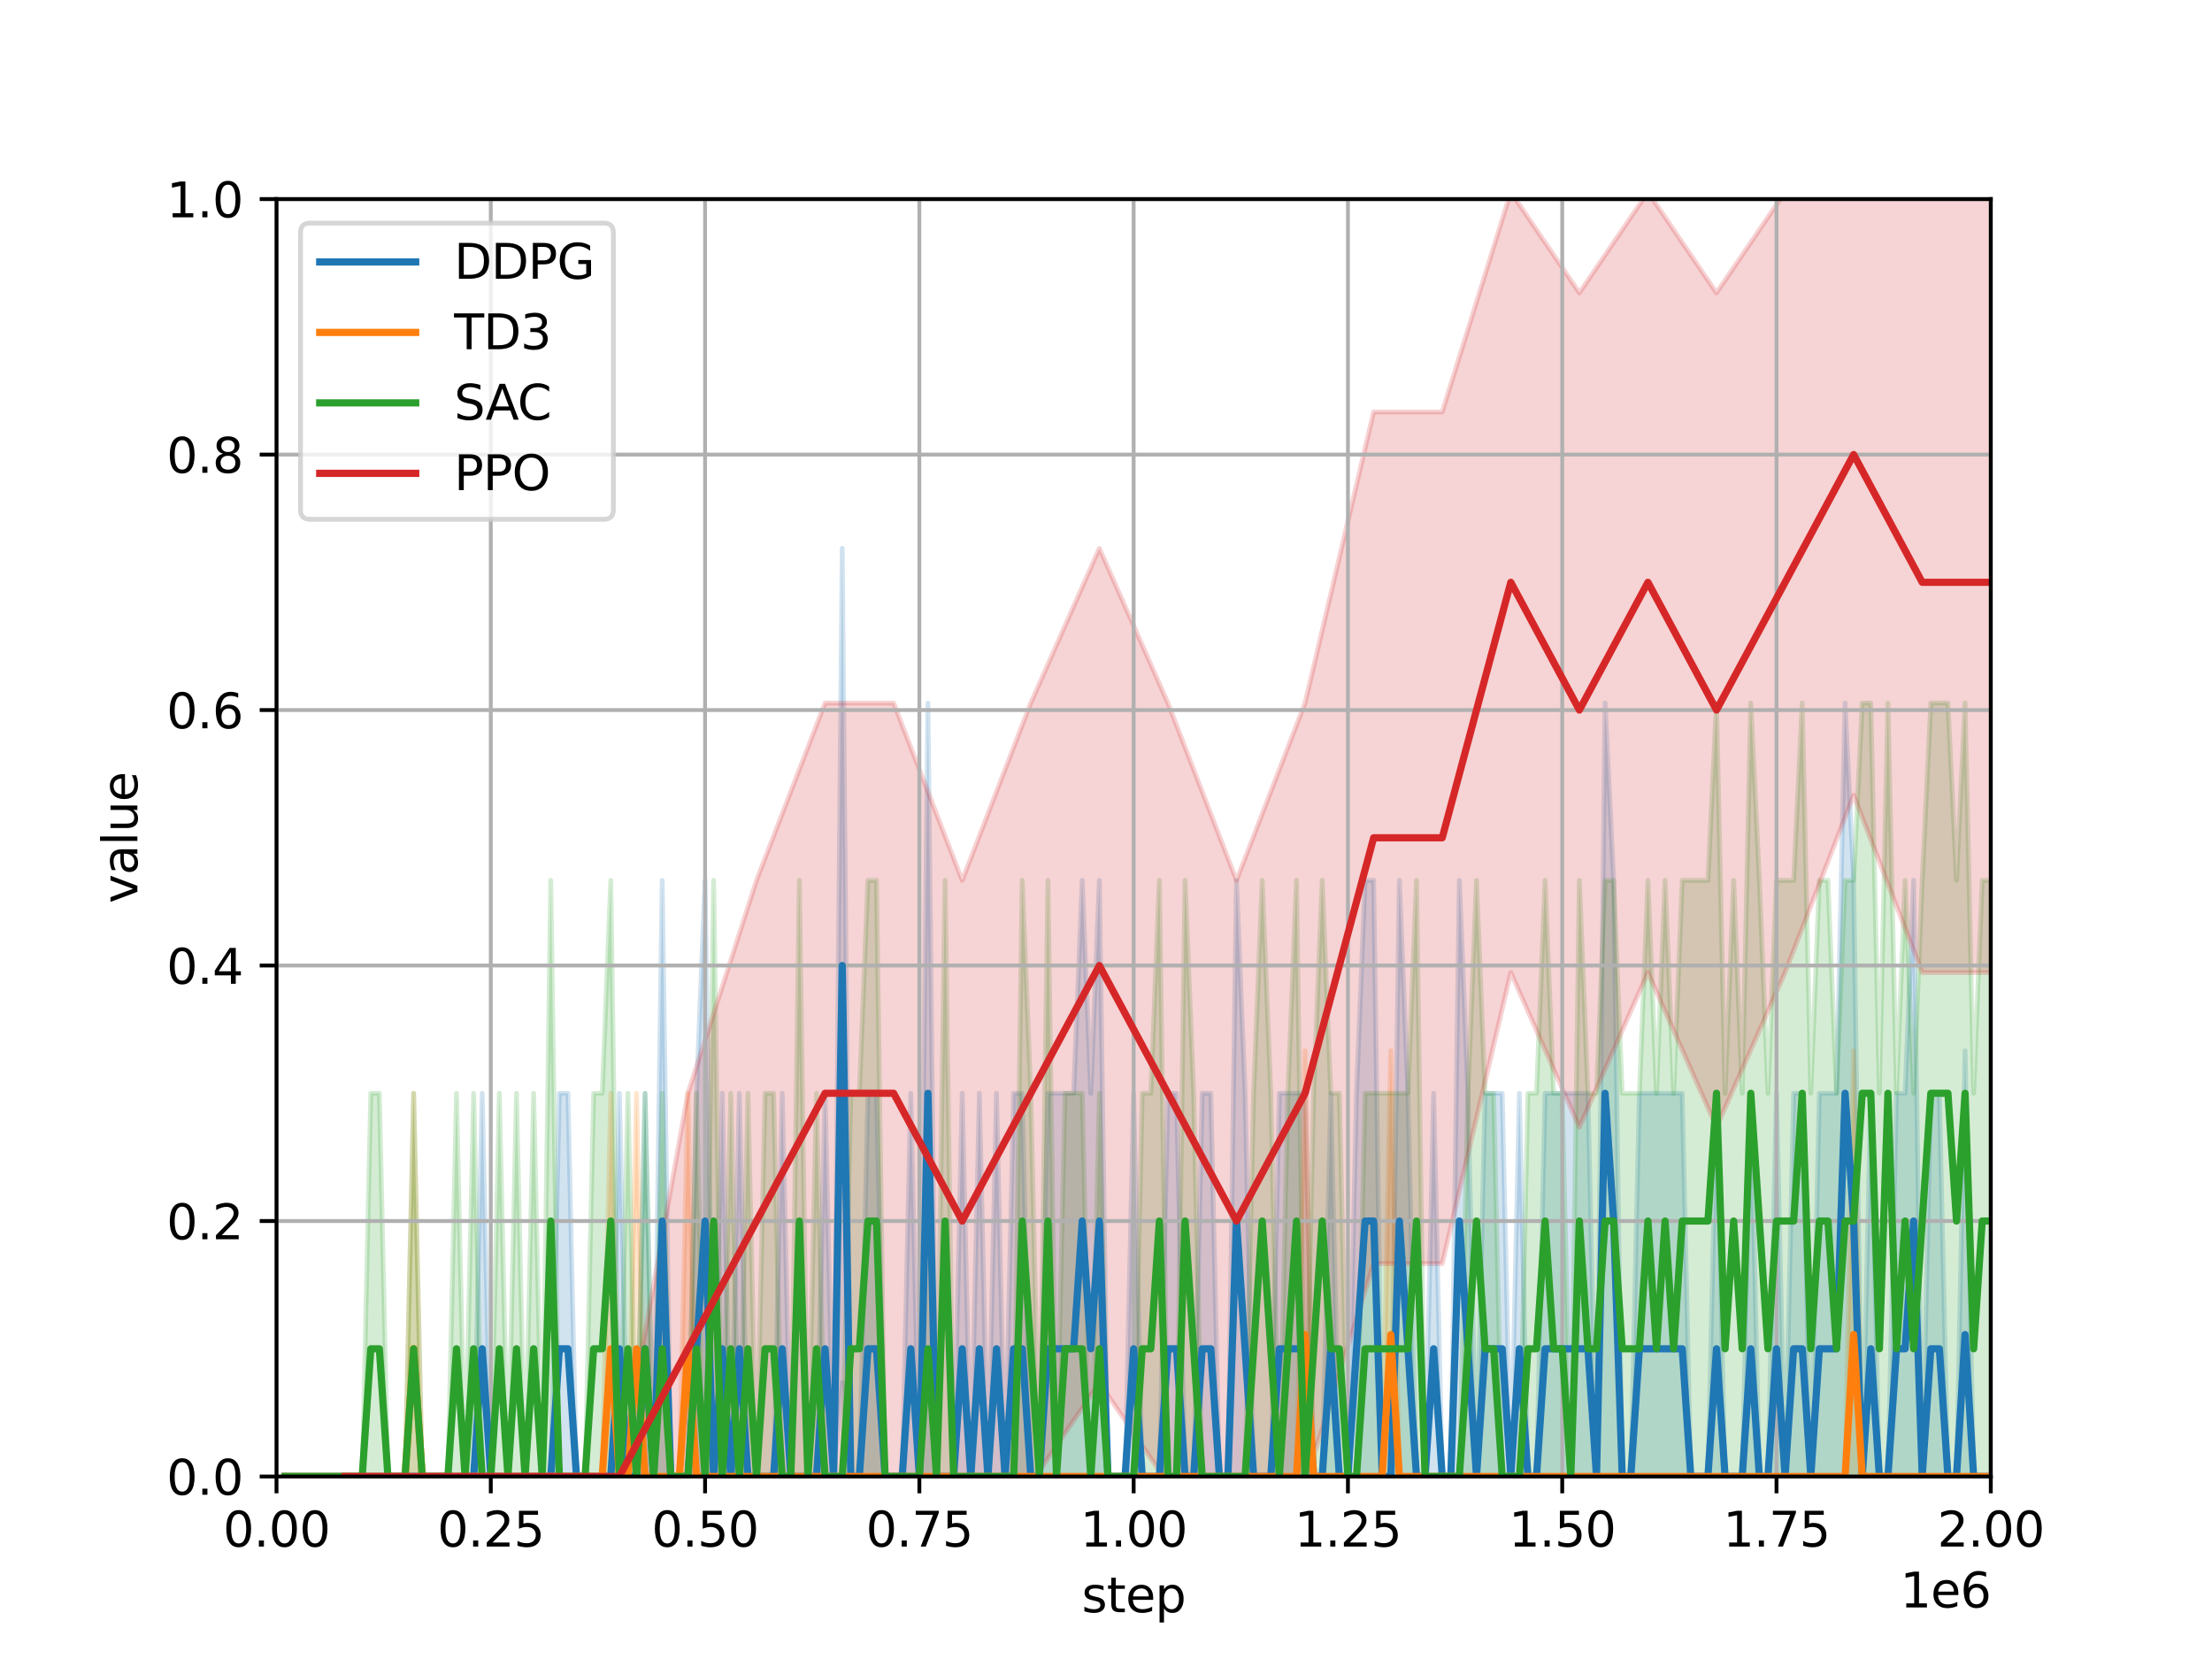 <?xml version="1.0" encoding="utf-8" standalone="no"?>
<!DOCTYPE svg PUBLIC "-//W3C//DTD SVG 1.1//EN"
  "http://www.w3.org/Graphics/SVG/1.1/DTD/svg11.dtd">
<svg xmlns:xlink="http://www.w3.org/1999/xlink" width="460.8pt" height="345.6pt" viewBox="0 0 460.8 345.6" xmlns="http://www.w3.org/2000/svg" version="1.1">
 <defs>
  <style type="text/css">*{stroke-linejoin: round; stroke-linecap: butt}</style>
 </defs>
 <g id="figure_1">
  <g id="patch_1">
   <path d="M 0 345.6 
L 460.8 345.6 
L 460.8 0 
L 0 0 
z
" style="fill: #ffffff"/>
  </g>
  <g id="axes_1">
   <g id="patch_2">
    <path d="M 57.6 307.584 
L 414.72 307.584 
L 414.72 41.472 
L 57.6 41.472 
z
" style="fill: #ffffff"/>
   </g>
   <g id="PolyCollection_1">
    <defs>
     <path id="m9a53b6f544" d="M 59.386 -38.016 
L 59.386 -38.016 
L 61.171 -38.016 
L 62.957 -38.016 
L 64.742 -38.016 
L 66.528 -38.016 
L 68.314 -38.016 
L 70.099 -38.016 
L 71.885 -38.016 
L 73.67 -38.016 
L 75.456 -38.016 
L 77.242 -38.016 
L 79.027 -38.016 
L 80.813 -38.016 
L 82.598 -38.016 
L 84.384 -38.016 
L 86.17 -38.016 
L 87.955 -38.016 
L 89.741 -38.016 
L 91.526 -38.016 
L 93.312 -38.016 
L 95.098 -38.016 
L 96.883 -38.016 
L 98.669 -38.016 
L 100.454 -11.405 
L 102.24 -38.016 
L 104.026 -38.016 
L 105.811 -38.016 
L 107.597 -38.016 
L 109.382 -38.016 
L 111.168 -38.016 
L 112.954 -38.016 
L 114.739 -38.016 
L 116.525 -11.405 
L 118.31 -11.405 
L 120.096 -38.016 
L 121.882 -38.016 
L 123.667 -38.016 
L 125.453 -38.016 
L 127.238 -38.016 
L 129.024 -11.405 
L 130.81 -38.016 
L 132.595 -38.016 
L 134.381 -11.405 
L 136.166 -38.016 
L 137.952 -20.275 
L 139.738 -38.016 
L 141.523 -38.016 
L 143.309 -38.016 
L 145.094 -11.405 
L 146.88 -20.275 
L 148.666 -38.016 
L 150.451 -11.405 
L 152.237 -38.016 
L 154.022 -11.405 
L 155.808 -38.016 
L 157.594 -38.016 
L 159.379 -38.016 
L 161.165 -38.016 
L 162.95 -11.405 
L 164.736 -38.016 
L 166.522 -38.016 
L 168.307 -38.016 
L 170.093 -38.016 
L 171.878 -11.405 
L 173.664 -38.016 
L 175.45 -57.549 
L 177.235 -38.016 
L 179.021 -38.016 
L 180.806 -11.405 
L 182.592 -11.405 
L 184.378 -38.016 
L 186.163 -38.016 
L 187.949 -38.016 
L 189.734 -11.405 
L 191.52 -38.016 
L 193.306 -36.551 
L 195.091 -38.016 
L 196.877 -38.016 
L 198.662 -38.016 
L 200.448 -11.405 
L 202.234 -38.016 
L 204.019 -11.405 
L 205.805 -38.016 
L 207.59 -11.405 
L 209.376 -38.016 
L 211.162 -11.405 
L 212.947 -11.405 
L 214.733 -38.016 
L 216.518 -38.016 
L 218.304 -11.405 
L 220.09 -11.405 
L 221.875 -11.405 
L 223.661 -11.405 
L 225.446 -20.275 
L 227.232 -11.405 
L 229.018 -20.275 
L 230.803 -38.016 
L 232.589 -38.016 
L 234.374 -38.016 
L 236.16 -11.405 
L 237.946 -38.016 
L 239.731 -38.016 
L 241.517 -38.016 
L 243.302 -11.405 
L 245.088 -11.405 
L 246.874 -38.016 
L 248.659 -38.016 
L 250.445 -11.405 
L 252.23 -11.405 
L 254.016 -38.016 
L 255.802 -38.016 
L 257.587 -20.275 
L 259.373 -11.405 
L 261.158 -38.016 
L 262.944 -38.016 
L 264.73 -38.016 
L 266.515 -11.405 
L 268.301 -11.405 
L 270.086 -11.405 
L 271.872 -11.405 
L 273.658 -38.016 
L 275.443 -38.016 
L 277.229 -11.405 
L 279.014 -38.016 
L 280.8 -38.016 
L 282.586 -11.405 
L 284.371 -20.275 
L 286.157 -20.275 
L 287.942 -38.016 
L 289.728 -38.016 
L 291.514 -20.275 
L 293.299 -11.405 
L 295.085 -38.016 
L 296.87 -38.016 
L 298.656 -11.405 
L 300.442 -38.016 
L 302.227 -38.016 
L 304.013 -20.275 
L 305.798 -11.405 
L 307.584 -38.016 
L 309.37 -11.405 
L 311.155 -11.405 
L 312.941 -11.405 
L 314.726 -38.016 
L 316.512 -11.405 
L 318.298 -38.016 
L 320.083 -38.016 
L 321.869 -11.405 
L 323.654 -11.405 
L 325.44 -11.405 
L 327.226 -11.405 
L 329.011 -11.405 
L 330.797 -11.405 
L 332.582 -38.016 
L 334.368 -36.551 
L 336.154 -20.275 
L 337.939 -38.016 
L 339.725 -38.016 
L 341.51 -11.405 
L 343.296 -11.405 
L 345.082 -11.405 
L 346.867 -11.405 
L 348.653 -11.405 
L 350.438 -11.405 
L 352.224 -38.016 
L 354.01 -38.016 
L 355.795 -38.016 
L 357.581 -11.405 
L 359.366 -38.016 
L 361.152 -38.016 
L 362.938 -38.016 
L 364.723 -11.405 
L 366.509 -38.016 
L 368.294 -38.016 
L 370.08 -11.405 
L 371.866 -38.016 
L 373.651 -11.405 
L 375.437 -11.405 
L 377.222 -38.016 
L 379.008 -11.405 
L 380.794 -11.405 
L 382.579 -11.405 
L 384.365 -36.551 
L 386.15 -20.275 
L 387.936 -38.016 
L 389.722 -11.405 
L 391.507 -38.016 
L 393.293 -38.016 
L 395.078 -11.405 
L 396.864 -11.405 
L 398.65 -20.275 
L 400.435 -38.016 
L 402.221 -11.405 
L 404.006 -11.405 
L 405.792 -38.016 
L 407.578 -38.016 
L 409.363 -8.448 
L 411.149 -38.016 
L 412.934 -38.016 
L 414.72 -38.016 
L 414.72 -38.016 
L 414.72 -38.016 
L 412.934 -38.016 
L 411.149 -38.016 
L 409.363 -126.72 
L 407.578 -38.016 
L 405.792 -38.016 
L 404.006 -117.85 
L 402.221 -117.85 
L 400.435 -38.016 
L 398.65 -162.202 
L 396.864 -117.85 
L 395.078 -117.85 
L 393.293 -38.016 
L 391.507 -38.016 
L 389.722 -117.85 
L 387.936 -38.016 
L 386.15 -162.202 
L 384.365 -199.148 
L 382.579 -117.85 
L 380.794 -117.85 
L 379.008 -117.85 
L 377.222 -38.016 
L 375.437 -117.85 
L 373.651 -117.85 
L 371.866 -38.016 
L 370.08 -117.85 
L 368.294 -38.016 
L 366.509 -38.016 
L 364.723 -117.85 
L 362.938 -38.016 
L 361.152 -38.016 
L 359.366 -38.016 
L 357.581 -117.85 
L 355.795 -38.016 
L 354.01 -38.016 
L 352.224 -38.016 
L 350.438 -117.85 
L 348.653 -117.85 
L 346.867 -117.85 
L 345.082 -117.85 
L 343.296 -117.85 
L 341.51 -117.85 
L 339.725 -38.016 
L 337.939 -38.016 
L 336.154 -162.202 
L 334.368 -199.148 
L 332.582 -38.016 
L 330.797 -117.85 
L 329.011 -117.85 
L 327.226 -117.85 
L 325.44 -117.85 
L 323.654 -117.85 
L 321.869 -117.85 
L 320.083 -38.016 
L 318.298 -38.016 
L 316.512 -117.85 
L 314.726 -38.016 
L 312.941 -117.85 
L 311.155 -117.85 
L 309.37 -117.85 
L 307.584 -38.016 
L 305.798 -117.85 
L 304.013 -162.202 
L 302.227 -38.016 
L 300.442 -38.016 
L 298.656 -117.85 
L 296.87 -38.016 
L 295.085 -38.016 
L 293.299 -117.85 
L 291.514 -162.202 
L 289.728 -38.016 
L 287.942 -38.016 
L 286.157 -162.202 
L 284.371 -162.202 
L 282.586 -117.85 
L 280.8 -38.016 
L 279.014 -38.016 
L 277.229 -117.85 
L 275.443 -38.016 
L 273.658 -38.016 
L 271.872 -117.85 
L 270.086 -117.85 
L 268.301 -117.85 
L 266.515 -117.85 
L 264.73 -38.016 
L 262.944 -38.016 
L 261.158 -38.016 
L 259.373 -117.85 
L 257.587 -162.202 
L 255.802 -38.016 
L 254.016 -38.016 
L 252.23 -117.85 
L 250.445 -117.85 
L 248.659 -38.016 
L 246.874 -38.016 
L 245.088 -117.85 
L 243.302 -117.85 
L 241.517 -38.016 
L 239.731 -38.016 
L 237.946 -38.016 
L 236.16 -117.85 
L 234.374 -38.016 
L 232.589 -38.016 
L 230.803 -38.016 
L 229.018 -162.202 
L 227.232 -117.85 
L 225.446 -162.202 
L 223.661 -117.85 
L 221.875 -117.85 
L 220.09 -117.85 
L 218.304 -117.85 
L 216.518 -38.016 
L 214.733 -38.016 
L 212.947 -117.85 
L 211.162 -117.85 
L 209.376 -38.016 
L 207.59 -117.85 
L 205.805 -38.016 
L 204.019 -117.85 
L 202.234 -38.016 
L 200.448 -117.85 
L 198.662 -38.016 
L 196.877 -38.016 
L 195.091 -38.016 
L 193.306 -199.148 
L 191.52 -38.016 
L 189.734 -117.85 
L 187.949 -38.016 
L 186.163 -38.016 
L 184.378 -38.016 
L 182.592 -117.85 
L 180.806 -117.85 
L 179.021 -38.016 
L 177.235 -38.016 
L 175.45 -231.373 
L 173.664 -38.016 
L 171.878 -117.85 
L 170.093 -38.016 
L 168.307 -38.016 
L 166.522 -38.016 
L 164.736 -38.016 
L 162.95 -117.85 
L 161.165 -38.016 
L 159.379 -38.016 
L 157.594 -38.016 
L 155.808 -38.016 
L 154.022 -117.85 
L 152.237 -38.016 
L 150.451 -117.85 
L 148.666 -38.016 
L 146.88 -162.202 
L 145.094 -117.85 
L 143.309 -38.016 
L 141.523 -38.016 
L 139.738 -38.016 
L 137.952 -162.202 
L 136.166 -38.016 
L 134.381 -117.85 
L 132.595 -38.016 
L 130.81 -38.016 
L 129.024 -117.85 
L 127.238 -38.016 
L 125.453 -38.016 
L 123.667 -38.016 
L 121.882 -38.016 
L 120.096 -38.016 
L 118.31 -117.85 
L 116.525 -117.85 
L 114.739 -38.016 
L 112.954 -38.016 
L 111.168 -38.016 
L 109.382 -38.016 
L 107.597 -38.016 
L 105.811 -38.016 
L 104.026 -38.016 
L 102.24 -38.016 
L 100.454 -117.85 
L 98.669 -38.016 
L 96.883 -38.016 
L 95.098 -38.016 
L 93.312 -38.016 
L 91.526 -38.016 
L 89.741 -38.016 
L 87.955 -38.016 
L 86.17 -38.016 
L 84.384 -38.016 
L 82.598 -38.016 
L 80.813 -38.016 
L 79.027 -38.016 
L 77.242 -38.016 
L 75.456 -38.016 
L 73.67 -38.016 
L 71.885 -38.016 
L 70.099 -38.016 
L 68.314 -38.016 
L 66.528 -38.016 
L 64.742 -38.016 
L 62.957 -38.016 
L 61.171 -38.016 
L 59.386 -38.016 
z
" style="stroke: #1f77b4; stroke-opacity: 0.2"/>
    </defs>
    <g clip-path="url(#p23929b1bef)">
     <use xlink:href="#m9a53b6f544" x="0" y="345.6" style="fill: #1f77b4; fill-opacity: 0.2; stroke: #1f77b4; stroke-opacity: 0.2"/>
    </g>
   </g>
   <g id="PolyCollection_2">
    <defs>
     <path id="mac4d491229" d="M 59.386 -38.016 
L 59.386 -38.016 
L 61.171 -38.016 
L 62.957 -38.016 
L 64.742 -38.016 
L 66.528 -38.016 
L 68.314 -38.016 
L 70.099 -38.016 
L 71.885 -38.016 
L 73.67 -38.016 
L 75.456 -38.016 
L 77.242 -38.016 
L 79.027 -38.016 
L 80.813 -38.016 
L 82.598 -38.016 
L 84.384 -38.016 
L 86.17 -11.405 
L 87.955 -38.016 
L 89.741 -38.016 
L 91.526 -38.016 
L 93.312 -38.016 
L 95.098 -38.016 
L 96.883 -38.016 
L 98.669 -38.016 
L 100.454 -38.016 
L 102.24 -38.016 
L 104.026 -38.016 
L 105.811 -38.016 
L 107.597 -38.016 
L 109.382 -38.016 
L 111.168 -38.016 
L 112.954 -38.016 
L 114.739 -38.016 
L 116.525 -38.016 
L 118.31 -38.016 
L 120.096 -38.016 
L 121.882 -38.016 
L 123.667 -38.016 
L 125.453 -38.016 
L 127.238 -11.405 
L 129.024 -38.016 
L 130.81 -38.016 
L 132.595 -11.405 
L 134.381 -38.016 
L 136.166 -38.016 
L 137.952 -38.016 
L 139.738 -38.016 
L 141.523 -38.016 
L 143.309 -11.405 
L 145.094 -38.016 
L 146.88 -38.016 
L 148.666 -38.016 
L 150.451 -38.016 
L 152.237 -38.016 
L 154.022 -38.016 
L 155.808 -38.016 
L 157.594 -38.016 
L 159.379 -38.016 
L 161.165 -38.016 
L 162.95 -38.016 
L 164.736 -38.016 
L 166.522 -38.016 
L 168.307 -38.016 
L 170.093 -38.016 
L 171.878 -38.016 
L 173.664 -38.016 
L 175.45 -38.016 
L 177.235 -38.016 
L 179.021 -38.016 
L 180.806 -38.016 
L 182.592 -38.016 
L 184.378 -38.016 
L 186.163 -38.016 
L 187.949 -38.016 
L 189.734 -38.016 
L 191.52 -38.016 
L 193.306 -38.016 
L 195.091 -38.016 
L 196.877 -38.016 
L 198.662 -38.016 
L 200.448 -38.016 
L 202.234 -38.016 
L 204.019 -38.016 
L 205.805 -38.016 
L 207.59 -38.016 
L 209.376 -38.016 
L 211.162 -38.016 
L 212.947 -38.016 
L 214.733 -38.016 
L 216.518 -38.016 
L 218.304 -38.016 
L 220.09 -38.016 
L 221.875 -38.016 
L 223.661 -38.016 
L 225.446 -38.016 
L 227.232 -38.016 
L 229.018 -38.016 
L 230.803 -38.016 
L 232.589 -38.016 
L 234.374 -38.016 
L 236.16 -38.016 
L 237.946 -38.016 
L 239.731 -38.016 
L 241.517 -38.016 
L 243.302 -38.016 
L 245.088 -38.016 
L 246.874 -38.016 
L 248.659 -38.016 
L 250.445 -38.016 
L 252.23 -38.016 
L 254.016 -38.016 
L 255.802 -38.016 
L 257.587 -38.016 
L 259.373 -38.016 
L 261.158 -38.016 
L 262.944 -38.016 
L 264.73 -38.016 
L 266.515 -38.016 
L 268.301 -38.016 
L 270.086 -38.016 
L 271.872 -8.448 
L 273.658 -38.016 
L 275.443 -38.016 
L 277.229 -38.016 
L 279.014 -38.016 
L 280.8 -38.016 
L 282.586 -38.016 
L 284.371 -38.016 
L 286.157 -38.016 
L 287.942 -38.016 
L 289.728 -8.448 
L 291.514 -38.016 
L 293.299 -38.016 
L 295.085 -38.016 
L 296.87 -38.016 
L 298.656 -38.016 
L 300.442 -38.016 
L 302.227 -38.016 
L 304.013 -38.016 
L 305.798 -38.016 
L 307.584 -38.016 
L 309.37 -38.016 
L 311.155 -38.016 
L 312.941 -38.016 
L 314.726 -38.016 
L 316.512 -38.016 
L 318.298 -38.016 
L 320.083 -38.016 
L 321.869 -38.016 
L 323.654 -38.016 
L 325.44 -38.016 
L 327.226 -38.016 
L 329.011 -38.016 
L 330.797 -38.016 
L 332.582 -38.016 
L 334.368 -38.016 
L 336.154 -38.016 
L 337.939 -38.016 
L 339.725 -38.016 
L 341.51 -38.016 
L 343.296 -38.016 
L 345.082 -38.016 
L 346.867 -38.016 
L 348.653 -38.016 
L 350.438 -38.016 
L 352.224 -38.016 
L 354.01 -38.016 
L 355.795 -38.016 
L 357.581 -38.016 
L 359.366 -38.016 
L 361.152 -38.016 
L 362.938 -38.016 
L 364.723 -38.016 
L 366.509 -38.016 
L 368.294 -38.016 
L 370.08 -38.016 
L 371.866 -38.016 
L 373.651 -38.016 
L 375.437 -38.016 
L 377.222 -38.016 
L 379.008 -38.016 
L 380.794 -38.016 
L 382.579 -38.016 
L 384.365 -38.016 
L 386.15 -8.448 
L 387.936 -38.016 
L 389.722 -38.016 
L 391.507 -38.016 
L 393.293 -38.016 
L 395.078 -38.016 
L 396.864 -38.016 
L 398.65 -38.016 
L 400.435 -38.016 
L 402.221 -38.016 
L 404.006 -38.016 
L 405.792 -38.016 
L 407.578 -38.016 
L 409.363 -38.016 
L 411.149 -38.016 
L 412.934 -38.016 
L 414.72 -38.016 
L 414.72 -38.016 
L 414.72 -38.016 
L 412.934 -38.016 
L 411.149 -38.016 
L 409.363 -38.016 
L 407.578 -38.016 
L 405.792 -38.016 
L 404.006 -38.016 
L 402.221 -38.016 
L 400.435 -38.016 
L 398.65 -38.016 
L 396.864 -38.016 
L 395.078 -38.016 
L 393.293 -38.016 
L 391.507 -38.016 
L 389.722 -38.016 
L 387.936 -38.016 
L 386.15 -126.72 
L 384.365 -38.016 
L 382.579 -38.016 
L 380.794 -38.016 
L 379.008 -38.016 
L 377.222 -38.016 
L 375.437 -38.016 
L 373.651 -38.016 
L 371.866 -38.016 
L 370.08 -38.016 
L 368.294 -38.016 
L 366.509 -38.016 
L 364.723 -38.016 
L 362.938 -38.016 
L 361.152 -38.016 
L 359.366 -38.016 
L 357.581 -38.016 
L 355.795 -38.016 
L 354.01 -38.016 
L 352.224 -38.016 
L 350.438 -38.016 
L 348.653 -38.016 
L 346.867 -38.016 
L 345.082 -38.016 
L 343.296 -38.016 
L 341.51 -38.016 
L 339.725 -38.016 
L 337.939 -38.016 
L 336.154 -38.016 
L 334.368 -38.016 
L 332.582 -38.016 
L 330.797 -38.016 
L 329.011 -38.016 
L 327.226 -38.016 
L 325.44 -38.016 
L 323.654 -38.016 
L 321.869 -38.016 
L 320.083 -38.016 
L 318.298 -38.016 
L 316.512 -38.016 
L 314.726 -38.016 
L 312.941 -38.016 
L 311.155 -38.016 
L 309.37 -38.016 
L 307.584 -38.016 
L 305.798 -38.016 
L 304.013 -38.016 
L 302.227 -38.016 
L 300.442 -38.016 
L 298.656 -38.016 
L 296.87 -38.016 
L 295.085 -38.016 
L 293.299 -38.016 
L 291.514 -38.016 
L 289.728 -126.72 
L 287.942 -38.016 
L 286.157 -38.016 
L 284.371 -38.016 
L 282.586 -38.016 
L 280.8 -38.016 
L 279.014 -38.016 
L 277.229 -38.016 
L 275.443 -38.016 
L 273.658 -38.016 
L 271.872 -126.72 
L 270.086 -38.016 
L 268.301 -38.016 
L 266.515 -38.016 
L 264.73 -38.016 
L 262.944 -38.016 
L 261.158 -38.016 
L 259.373 -38.016 
L 257.587 -38.016 
L 255.802 -38.016 
L 254.016 -38.016 
L 252.23 -38.016 
L 250.445 -38.016 
L 248.659 -38.016 
L 246.874 -38.016 
L 245.088 -38.016 
L 243.302 -38.016 
L 241.517 -38.016 
L 239.731 -38.016 
L 237.946 -38.016 
L 236.16 -38.016 
L 234.374 -38.016 
L 232.589 -38.016 
L 230.803 -38.016 
L 229.018 -38.016 
L 227.232 -38.016 
L 225.446 -38.016 
L 223.661 -38.016 
L 221.875 -38.016 
L 220.09 -38.016 
L 218.304 -38.016 
L 216.518 -38.016 
L 214.733 -38.016 
L 212.947 -38.016 
L 211.162 -38.016 
L 209.376 -38.016 
L 207.59 -38.016 
L 205.805 -38.016 
L 204.019 -38.016 
L 202.234 -38.016 
L 200.448 -38.016 
L 198.662 -38.016 
L 196.877 -38.016 
L 195.091 -38.016 
L 193.306 -38.016 
L 191.52 -38.016 
L 189.734 -38.016 
L 187.949 -38.016 
L 186.163 -38.016 
L 184.378 -38.016 
L 182.592 -38.016 
L 180.806 -38.016 
L 179.021 -38.016 
L 177.235 -38.016 
L 175.45 -38.016 
L 173.664 -38.016 
L 171.878 -38.016 
L 170.093 -38.016 
L 168.307 -38.016 
L 166.522 -38.016 
L 164.736 -38.016 
L 162.95 -38.016 
L 161.165 -38.016 
L 159.379 -38.016 
L 157.594 -38.016 
L 155.808 -38.016 
L 154.022 -38.016 
L 152.237 -38.016 
L 150.451 -38.016 
L 148.666 -38.016 
L 146.88 -38.016 
L 145.094 -38.016 
L 143.309 -117.85 
L 141.523 -38.016 
L 139.738 -38.016 
L 137.952 -38.016 
L 136.166 -38.016 
L 134.381 -38.016 
L 132.595 -117.85 
L 130.81 -38.016 
L 129.024 -38.016 
L 127.238 -117.85 
L 125.453 -38.016 
L 123.667 -38.016 
L 121.882 -38.016 
L 120.096 -38.016 
L 118.31 -38.016 
L 116.525 -38.016 
L 114.739 -38.016 
L 112.954 -38.016 
L 111.168 -38.016 
L 109.382 -38.016 
L 107.597 -38.016 
L 105.811 -38.016 
L 104.026 -38.016 
L 102.24 -38.016 
L 100.454 -38.016 
L 98.669 -38.016 
L 96.883 -38.016 
L 95.098 -38.016 
L 93.312 -38.016 
L 91.526 -38.016 
L 89.741 -38.016 
L 87.955 -38.016 
L 86.17 -117.85 
L 84.384 -38.016 
L 82.598 -38.016 
L 80.813 -38.016 
L 79.027 -38.016 
L 77.242 -38.016 
L 75.456 -38.016 
L 73.67 -38.016 
L 71.885 -38.016 
L 70.099 -38.016 
L 68.314 -38.016 
L 66.528 -38.016 
L 64.742 -38.016 
L 62.957 -38.016 
L 61.171 -38.016 
L 59.386 -38.016 
z
" style="stroke: #ff7f0e; stroke-opacity: 0.2"/>
    </defs>
    <g clip-path="url(#p23929b1bef)">
     <use xlink:href="#mac4d491229" x="0" y="345.6" style="fill: #ff7f0e; fill-opacity: 0.2; stroke: #ff7f0e; stroke-opacity: 0.2"/>
    </g>
   </g>
   <g id="PolyCollection_3">
    <defs>
     <path id="m94b19b8384" d="M 59.386 -38.016 
L 59.386 -38.016 
L 61.171 -38.016 
L 62.957 -38.016 
L 64.742 -38.016 
L 66.528 -38.016 
L 68.314 -38.016 
L 70.099 -38.016 
L 71.885 -38.016 
L 73.67 -38.016 
L 75.456 -38.016 
L 77.242 -11.405 
L 79.027 -11.405 
L 80.813 -38.016 
L 82.598 -38.016 
L 84.384 -38.016 
L 86.17 -11.405 
L 87.955 -38.016 
L 89.741 -38.016 
L 91.526 -38.016 
L 93.312 -38.016 
L 95.098 -11.405 
L 96.883 -38.016 
L 98.669 -11.405 
L 100.454 -38.016 
L 102.24 -38.016 
L 104.026 -11.405 
L 105.811 -38.016 
L 107.597 -11.405 
L 109.382 -38.016 
L 111.168 -11.405 
L 112.954 -38.016 
L 114.739 -20.275 
L 116.525 -38.016 
L 118.31 -38.016 
L 120.096 -38.016 
L 121.882 -38.016 
L 123.667 -11.405 
L 125.453 -11.405 
L 127.238 -20.275 
L 129.024 -38.016 
L 130.81 -11.405 
L 132.595 -38.016 
L 134.381 -11.405 
L 136.166 -38.016 
L 137.952 -11.405 
L 139.738 -38.016 
L 141.523 -38.016 
L 143.309 -38.016 
L 145.094 -11.405 
L 146.88 -38.016 
L 148.666 -20.275 
L 150.451 -38.016 
L 152.237 -11.405 
L 154.022 -38.016 
L 155.808 -11.405 
L 157.594 -38.016 
L 159.379 -11.405 
L 161.165 -11.405 
L 162.95 -38.016 
L 164.736 -38.016 
L 166.522 -20.275 
L 168.307 -38.016 
L 170.093 -11.405 
L 171.878 -38.016 
L 173.664 -38.016 
L 175.45 -38.016 
L 177.235 -11.405 
L 179.021 -11.405 
L 180.806 -20.275 
L 182.592 -20.275 
L 184.378 -38.016 
L 186.163 -38.016 
L 187.949 -38.016 
L 189.734 -38.016 
L 191.52 -38.016 
L 193.306 -11.405 
L 195.091 -38.016 
L 196.877 -20.275 
L 198.662 -38.016 
L 200.448 -38.016 
L 202.234 -38.016 
L 204.019 -38.016 
L 205.805 -38.016 
L 207.59 -38.016 
L 209.376 -38.016 
L 211.162 -38.016 
L 212.947 -20.275 
L 214.733 -11.405 
L 216.518 -38.016 
L 218.304 -20.275 
L 220.09 -38.016 
L 221.875 -11.405 
L 223.661 -11.405 
L 225.446 -11.405 
L 227.232 -38.016 
L 229.018 -11.405 
L 230.803 -38.016 
L 232.589 -38.016 
L 234.374 -38.016 
L 236.16 -38.016 
L 237.946 -11.405 
L 239.731 -11.405 
L 241.517 -20.275 
L 243.302 -38.016 
L 245.088 -38.016 
L 246.874 -20.275 
L 248.659 -11.405 
L 250.445 -38.016 
L 252.23 -38.016 
L 254.016 -38.016 
L 255.802 -38.016 
L 257.587 -38.016 
L 259.373 -38.016 
L 261.158 -11.405 
L 262.944 -20.275 
L 264.73 -11.405 
L 266.515 -38.016 
L 268.301 -11.405 
L 270.086 -20.275 
L 271.872 -38.016 
L 273.658 -11.405 
L 275.443 -20.275 
L 277.229 -11.405 
L 279.014 -11.405 
L 280.8 -38.016 
L 282.586 -38.016 
L 284.371 -11.405 
L 286.157 -11.405 
L 287.942 -11.405 
L 289.728 -11.405 
L 291.514 -11.405 
L 293.299 -11.405 
L 295.085 -20.275 
L 296.87 -38.016 
L 298.656 -38.016 
L 300.442 -38.016 
L 302.227 -38.016 
L 304.013 -38.016 
L 305.798 -11.405 
L 307.584 -20.275 
L 309.37 -11.405 
L 311.155 -11.405 
L 312.941 -38.016 
L 314.726 -38.016 
L 316.512 -38.016 
L 318.298 -11.405 
L 320.083 -11.405 
L 321.869 -20.275 
L 323.654 -11.405 
L 325.44 -11.405 
L 327.226 -38.016 
L 329.011 -20.275 
L 330.797 -11.405 
L 332.582 -11.405 
L 334.368 -20.275 
L 336.154 -20.275 
L 337.939 -11.405 
L 339.725 -11.405 
L 341.51 -11.405 
L 343.296 -20.275 
L 345.082 -11.405 
L 346.867 -20.275 
L 348.653 -11.405 
L 350.438 -20.275 
L 352.224 -20.275 
L 354.01 -20.275 
L 355.795 -20.275 
L 357.581 -36.551 
L 359.366 -11.405 
L 361.152 -20.275 
L 362.938 -11.405 
L 364.723 -36.551 
L 366.509 -20.275 
L 368.294 -11.405 
L 370.08 -20.275 
L 371.866 -20.275 
L 373.651 -20.275 
L 375.437 -36.551 
L 377.222 -11.405 
L 379.008 -20.275 
L 380.794 -20.275 
L 382.579 -11.405 
L 384.365 -20.275 
L 386.15 -20.275 
L 387.936 -36.551 
L 389.722 -36.551 
L 391.507 -11.405 
L 393.293 -36.551 
L 395.078 -11.405 
L 396.864 -20.275 
L 398.65 -11.405 
L 400.435 -20.275 
L 402.221 -36.551 
L 404.006 -36.551 
L 405.792 -36.551 
L 407.578 -20.275 
L 409.363 -36.551 
L 411.149 -11.405 
L 412.934 -20.275 
L 414.72 -20.275 
L 414.72 -162.202 
L 414.72 -162.202 
L 412.934 -162.202 
L 411.149 -117.85 
L 409.363 -199.148 
L 407.578 -162.202 
L 405.792 -199.148 
L 404.006 -199.148 
L 402.221 -199.148 
L 400.435 -162.202 
L 398.65 -117.85 
L 396.864 -162.202 
L 395.078 -117.85 
L 393.293 -199.148 
L 391.507 -117.85 
L 389.722 -199.148 
L 387.936 -199.148 
L 386.15 -162.202 
L 384.365 -162.202 
L 382.579 -117.85 
L 380.794 -162.202 
L 379.008 -162.202 
L 377.222 -117.85 
L 375.437 -199.148 
L 373.651 -162.202 
L 371.866 -162.202 
L 370.08 -162.202 
L 368.294 -117.85 
L 366.509 -162.202 
L 364.723 -199.148 
L 362.938 -117.85 
L 361.152 -162.202 
L 359.366 -117.85 
L 357.581 -199.148 
L 355.795 -162.202 
L 354.01 -162.202 
L 352.224 -162.202 
L 350.438 -162.202 
L 348.653 -117.85 
L 346.867 -162.202 
L 345.082 -117.85 
L 343.296 -162.202 
L 341.51 -117.85 
L 339.725 -117.85 
L 337.939 -117.85 
L 336.154 -162.202 
L 334.368 -162.202 
L 332.582 -117.85 
L 330.797 -117.85 
L 329.011 -162.202 
L 327.226 -38.016 
L 325.44 -117.85 
L 323.654 -117.85 
L 321.869 -162.202 
L 320.083 -117.85 
L 318.298 -117.85 
L 316.512 -38.016 
L 314.726 -38.016 
L 312.941 -38.016 
L 311.155 -117.85 
L 309.37 -117.85 
L 307.584 -162.202 
L 305.798 -117.85 
L 304.013 -38.016 
L 302.227 -38.016 
L 300.442 -38.016 
L 298.656 -38.016 
L 296.87 -38.016 
L 295.085 -162.202 
L 293.299 -117.85 
L 291.514 -117.85 
L 289.728 -117.85 
L 287.942 -117.85 
L 286.157 -117.85 
L 284.371 -117.85 
L 282.586 -38.016 
L 280.8 -38.016 
L 279.014 -117.85 
L 277.229 -117.85 
L 275.443 -162.202 
L 273.658 -117.85 
L 271.872 -38.016 
L 270.086 -162.202 
L 268.301 -117.85 
L 266.515 -38.016 
L 264.73 -117.85 
L 262.944 -162.202 
L 261.158 -117.85 
L 259.373 -38.016 
L 257.587 -38.016 
L 255.802 -38.016 
L 254.016 -38.016 
L 252.23 -38.016 
L 250.445 -38.016 
L 248.659 -117.85 
L 246.874 -162.202 
L 245.088 -38.016 
L 243.302 -38.016 
L 241.517 -162.202 
L 239.731 -117.85 
L 237.946 -117.85 
L 236.16 -38.016 
L 234.374 -38.016 
L 232.589 -38.016 
L 230.803 -38.016 
L 229.018 -117.85 
L 227.232 -38.016 
L 225.446 -117.85 
L 223.661 -117.85 
L 221.875 -117.85 
L 220.09 -38.016 
L 218.304 -162.202 
L 216.518 -38.016 
L 214.733 -117.85 
L 212.947 -162.202 
L 211.162 -38.016 
L 209.376 -38.016 
L 207.59 -38.016 
L 205.805 -38.016 
L 204.019 -38.016 
L 202.234 -38.016 
L 200.448 -38.016 
L 198.662 -38.016 
L 196.877 -162.202 
L 195.091 -38.016 
L 193.306 -117.85 
L 191.52 -38.016 
L 189.734 -38.016 
L 187.949 -38.016 
L 186.163 -38.016 
L 184.378 -38.016 
L 182.592 -162.202 
L 180.806 -162.202 
L 179.021 -117.85 
L 177.235 -117.85 
L 175.45 -38.016 
L 173.664 -38.016 
L 171.878 -38.016 
L 170.093 -117.85 
L 168.307 -38.016 
L 166.522 -162.202 
L 164.736 -38.016 
L 162.95 -38.016 
L 161.165 -117.85 
L 159.379 -117.85 
L 157.594 -38.016 
L 155.808 -117.85 
L 154.022 -38.016 
L 152.237 -117.85 
L 150.451 -38.016 
L 148.666 -162.202 
L 146.88 -38.016 
L 145.094 -117.85 
L 143.309 -38.016 
L 141.523 -38.016 
L 139.738 -38.016 
L 137.952 -117.85 
L 136.166 -38.016 
L 134.381 -117.85 
L 132.595 -38.016 
L 130.81 -117.85 
L 129.024 -38.016 
L 127.238 -162.202 
L 125.453 -117.85 
L 123.667 -117.85 
L 121.882 -38.016 
L 120.096 -38.016 
L 118.31 -38.016 
L 116.525 -38.016 
L 114.739 -162.202 
L 112.954 -38.016 
L 111.168 -117.85 
L 109.382 -38.016 
L 107.597 -117.85 
L 105.811 -38.016 
L 104.026 -117.85 
L 102.24 -38.016 
L 100.454 -38.016 
L 98.669 -117.85 
L 96.883 -38.016 
L 95.098 -117.85 
L 93.312 -38.016 
L 91.526 -38.016 
L 89.741 -38.016 
L 87.955 -38.016 
L 86.17 -117.85 
L 84.384 -38.016 
L 82.598 -38.016 
L 80.813 -38.016 
L 79.027 -117.85 
L 77.242 -117.85 
L 75.456 -38.016 
L 73.67 -38.016 
L 71.885 -38.016 
L 70.099 -38.016 
L 68.314 -38.016 
L 66.528 -38.016 
L 64.742 -38.016 
L 62.957 -38.016 
L 61.171 -38.016 
L 59.386 -38.016 
z
" style="stroke: #2ca02c; stroke-opacity: 0.2"/>
    </defs>
    <g clip-path="url(#p23929b1bef)">
     <use xlink:href="#m94b19b8384" x="0" y="345.6" style="fill: #2ca02c; fill-opacity: 0.2; stroke: #2ca02c; stroke-opacity: 0.2"/>
    </g>
   </g>
   <g id="PolyCollection_4">
    <path d="M 71.885 307.584 
L 71.885 307.584 
L 86.17 307.584 
L 100.454 307.584 
L 114.739 307.584 
L 129.024 307.584 
L 143.309 334.195 
L 157.594 325.325 
L 171.878 309.049 
L 186.163 309.049 
L 200.448 325.325 
L 214.733 309.049 
L 229.018 288.051 
L 243.302 309.049 
L 257.587 325.325 
L 271.872 309.049 
L 286.157 263.232 
L 300.442 263.232 
L 314.726 202.604 
L 329.011 234.829 
L 343.296 202.604 
L 357.581 234.829 
L 371.866 202.604 
L 386.15 165.658 
L 400.435 202.604 
L 414.72 202.604 
L 429.005 202.604 
L 443.29 165.658 
L 457.574 165.658 
L 471.859 165.658 
L 486.144 121.306 
L 500.429 121.306 
L 514.714 121.306 
L 528.998 121.306 
L 543.283 41.472 
L 557.568 41.472 
L 571.853 41.472 
L 586.138 41.472 
L 600.422 121.306 
L 614.707 41.472 
L 628.992 41.472 
L 643.277 41.472 
L 657.562 41.472 
L 671.846 121.306 
L 686.131 41.472 
L 700.416 41.472 
L 714.701 41.472 
L 728.986 41.472 
L 743.27 41.472 
L 757.555 121.306 
L 771.84 41.472 
L 786.125 41.472 
L 800.41 41.472 
L 814.694 41.472 
L 828.979 41.472 
L 843.264 41.472 
L 857.549 41.472 
L 871.834 41.472 
L 886.118 41.472 
L 900.403 41.472 
L 914.688 41.472 
L 928.973 41.472 
L 943.258 41.472 
L 943.258 41.472 
L 943.258 41.472 
L 928.973 41.472 
L 914.688 41.472 
L 900.403 41.472 
L 886.118 41.472 
L 871.834 41.472 
L 857.549 41.472 
L 843.264 41.472 
L 828.979 41.472 
L 814.694 41.472 
L 800.41 41.472 
L 786.125 41.472 
L 771.84 41.472 
L 757.555 14.861 
L 743.27 41.472 
L 728.986 41.472 
L 714.701 41.472 
L 700.416 41.472 
L 686.131 41.472 
L 671.846 14.861 
L 657.562 41.472 
L 643.277 41.472 
L 628.992 41.472 
L 614.707 41.472 
L 600.422 14.861 
L 586.138 41.472 
L 571.853 41.472 
L 557.568 41.472 
L 543.283 41.472 
L 528.998 14.861 
L 514.714 14.861 
L 500.429 14.861 
L 486.144 14.861 
L 471.859 23.731 
L 457.574 23.731 
L 443.29 23.731 
L 429.005 40.007 
L 414.72 40.007 
L 400.435 40.007 
L 386.15 23.731 
L 371.866 40.007 
L 357.581 61.005 
L 343.296 40.007 
L 329.011 61.005 
L 314.726 40.007 
L 300.442 85.824 
L 286.157 85.824 
L 271.872 146.452 
L 257.587 183.398 
L 243.302 146.452 
L 229.018 114.227 
L 214.733 146.452 
L 200.448 183.398 
L 186.163 146.452 
L 171.878 146.452 
L 157.594 183.398 
L 143.309 227.75 
L 129.024 307.584 
L 114.739 307.584 
L 100.454 307.584 
L 86.17 307.584 
L 71.885 307.584 
z
" clip-path="url(#p23929b1bef)" style="fill: #d62728; fill-opacity: 0.2; stroke: #d62728; stroke-opacity: 0.2"/>
   </g>
   <g id="matplotlib.axis_1">
    <g id="xtick_1">
     <g id="line2d_1">
      <path d="M 57.6 307.584 
L 57.6 41.472 
" clip-path="url(#p23929b1bef)" style="fill: none; stroke: #b0b0b0; stroke-width: 0.8; stroke-linecap: square"/>
     </g>
     <g id="line2d_2">
      <defs>
       <path id="m150f1959fd" d="M 0 0 
L 0 3.5 
" style="stroke: #000000; stroke-width: 0.8"/>
      </defs>
      <g>
       <use xlink:href="#m150f1959fd" x="57.6" y="307.584" style="stroke: #000000; stroke-width: 0.8"/>
      </g>
     </g>
     <g id="text_1">
      <!-- 0.00 -->
      <g transform="translate(46.467 322.182)scale(0.1 -0.1)">
       <defs>
        <path id="DejaVuSans-30" d="M 2034 4250 
Q 1547 4250 1301 3770 
Q 1056 3291 1056 2328 
Q 1056 1369 1301 889 
Q 1547 409 2034 409 
Q 2525 409 2770 889 
Q 3016 1369 3016 2328 
Q 3016 3291 2770 3770 
Q 2525 4250 2034 4250 
z
M 2034 4750 
Q 2819 4750 3233 4129 
Q 3647 3509 3647 2328 
Q 3647 1150 3233 529 
Q 2819 -91 2034 -91 
Q 1250 -91 836 529 
Q 422 1150 422 2328 
Q 422 3509 836 4129 
Q 1250 4750 2034 4750 
z
" transform="scale(0.016)"/>
        <path id="DejaVuSans-2e" d="M 684 794 
L 1344 794 
L 1344 0 
L 684 0 
L 684 794 
z
" transform="scale(0.016)"/>
       </defs>
       <use xlink:href="#DejaVuSans-30"/>
       <use xlink:href="#DejaVuSans-2e" x="63.623"/>
       <use xlink:href="#DejaVuSans-30" x="95.41"/>
       <use xlink:href="#DejaVuSans-30" x="159.033"/>
      </g>
     </g>
    </g>
    <g id="xtick_2">
     <g id="line2d_3">
      <path d="M 102.24 307.584 
L 102.24 41.472 
" clip-path="url(#p23929b1bef)" style="fill: none; stroke: #b0b0b0; stroke-width: 0.8; stroke-linecap: square"/>
     </g>
     <g id="line2d_4">
      <g>
       <use xlink:href="#m150f1959fd" x="102.24" y="307.584" style="stroke: #000000; stroke-width: 0.8"/>
      </g>
     </g>
     <g id="text_2">
      <!-- 0.25 -->
      <g transform="translate(91.107 322.182)scale(0.1 -0.1)">
       <defs>
        <path id="DejaVuSans-32" d="M 1228 531 
L 3431 531 
L 3431 0 
L 469 0 
L 469 531 
Q 828 903 1448 1529 
Q 2069 2156 2228 2338 
Q 2531 2678 2651 2914 
Q 2772 3150 2772 3378 
Q 2772 3750 2511 3984 
Q 2250 4219 1831 4219 
Q 1534 4219 1204 4116 
Q 875 4013 500 3803 
L 500 4441 
Q 881 4594 1212 4672 
Q 1544 4750 1819 4750 
Q 2544 4750 2975 4387 
Q 3406 4025 3406 3419 
Q 3406 3131 3298 2873 
Q 3191 2616 2906 2266 
Q 2828 2175 2409 1742 
Q 1991 1309 1228 531 
z
" transform="scale(0.016)"/>
        <path id="DejaVuSans-35" d="M 691 4666 
L 3169 4666 
L 3169 4134 
L 1269 4134 
L 1269 2991 
Q 1406 3038 1543 3061 
Q 1681 3084 1819 3084 
Q 2600 3084 3056 2656 
Q 3513 2228 3513 1497 
Q 3513 744 3044 326 
Q 2575 -91 1722 -91 
Q 1428 -91 1123 -41 
Q 819 9 494 109 
L 494 744 
Q 775 591 1075 516 
Q 1375 441 1709 441 
Q 2250 441 2565 725 
Q 2881 1009 2881 1497 
Q 2881 1984 2565 2268 
Q 2250 2553 1709 2553 
Q 1456 2553 1204 2497 
Q 953 2441 691 2322 
L 691 4666 
z
" transform="scale(0.016)"/>
       </defs>
       <use xlink:href="#DejaVuSans-30"/>
       <use xlink:href="#DejaVuSans-2e" x="63.623"/>
       <use xlink:href="#DejaVuSans-32" x="95.41"/>
       <use xlink:href="#DejaVuSans-35" x="159.033"/>
      </g>
     </g>
    </g>
    <g id="xtick_3">
     <g id="line2d_5">
      <path d="M 146.88 307.584 
L 146.88 41.472 
" clip-path="url(#p23929b1bef)" style="fill: none; stroke: #b0b0b0; stroke-width: 0.8; stroke-linecap: square"/>
     </g>
     <g id="line2d_6">
      <g>
       <use xlink:href="#m150f1959fd" x="146.88" y="307.584" style="stroke: #000000; stroke-width: 0.8"/>
      </g>
     </g>
     <g id="text_3">
      <!-- 0.50 -->
      <g transform="translate(135.747 322.182)scale(0.1 -0.1)">
       <use xlink:href="#DejaVuSans-30"/>
       <use xlink:href="#DejaVuSans-2e" x="63.623"/>
       <use xlink:href="#DejaVuSans-35" x="95.41"/>
       <use xlink:href="#DejaVuSans-30" x="159.033"/>
      </g>
     </g>
    </g>
    <g id="xtick_4">
     <g id="line2d_7">
      <path d="M 191.52 307.584 
L 191.52 41.472 
" clip-path="url(#p23929b1bef)" style="fill: none; stroke: #b0b0b0; stroke-width: 0.8; stroke-linecap: square"/>
     </g>
     <g id="line2d_8">
      <g>
       <use xlink:href="#m150f1959fd" x="191.52" y="307.584" style="stroke: #000000; stroke-width: 0.8"/>
      </g>
     </g>
     <g id="text_4">
      <!-- 0.75 -->
      <g transform="translate(180.387 322.182)scale(0.1 -0.1)">
       <defs>
        <path id="DejaVuSans-37" d="M 525 4666 
L 3525 4666 
L 3525 4397 
L 1831 0 
L 1172 0 
L 2766 4134 
L 525 4134 
L 525 4666 
z
" transform="scale(0.016)"/>
       </defs>
       <use xlink:href="#DejaVuSans-30"/>
       <use xlink:href="#DejaVuSans-2e" x="63.623"/>
       <use xlink:href="#DejaVuSans-37" x="95.41"/>
       <use xlink:href="#DejaVuSans-35" x="159.033"/>
      </g>
     </g>
    </g>
    <g id="xtick_5">
     <g id="line2d_9">
      <path d="M 236.16 307.584 
L 236.16 41.472 
" clip-path="url(#p23929b1bef)" style="fill: none; stroke: #b0b0b0; stroke-width: 0.8; stroke-linecap: square"/>
     </g>
     <g id="line2d_10">
      <g>
       <use xlink:href="#m150f1959fd" x="236.16" y="307.584" style="stroke: #000000; stroke-width: 0.8"/>
      </g>
     </g>
     <g id="text_5">
      <!-- 1.00 -->
      <g transform="translate(225.027 322.182)scale(0.1 -0.1)">
       <defs>
        <path id="DejaVuSans-31" d="M 794 531 
L 1825 531 
L 1825 4091 
L 703 3866 
L 703 4441 
L 1819 4666 
L 2450 4666 
L 2450 531 
L 3481 531 
L 3481 0 
L 794 0 
L 794 531 
z
" transform="scale(0.016)"/>
       </defs>
       <use xlink:href="#DejaVuSans-31"/>
       <use xlink:href="#DejaVuSans-2e" x="63.623"/>
       <use xlink:href="#DejaVuSans-30" x="95.41"/>
       <use xlink:href="#DejaVuSans-30" x="159.033"/>
      </g>
     </g>
    </g>
    <g id="xtick_6">
     <g id="line2d_11">
      <path d="M 280.8 307.584 
L 280.8 41.472 
" clip-path="url(#p23929b1bef)" style="fill: none; stroke: #b0b0b0; stroke-width: 0.8; stroke-linecap: square"/>
     </g>
     <g id="line2d_12">
      <g>
       <use xlink:href="#m150f1959fd" x="280.8" y="307.584" style="stroke: #000000; stroke-width: 0.8"/>
      </g>
     </g>
     <g id="text_6">
      <!-- 1.25 -->
      <g transform="translate(269.667 322.182)scale(0.1 -0.1)">
       <use xlink:href="#DejaVuSans-31"/>
       <use xlink:href="#DejaVuSans-2e" x="63.623"/>
       <use xlink:href="#DejaVuSans-32" x="95.41"/>
       <use xlink:href="#DejaVuSans-35" x="159.033"/>
      </g>
     </g>
    </g>
    <g id="xtick_7">
     <g id="line2d_13">
      <path d="M 325.44 307.584 
L 325.44 41.472 
" clip-path="url(#p23929b1bef)" style="fill: none; stroke: #b0b0b0; stroke-width: 0.8; stroke-linecap: square"/>
     </g>
     <g id="line2d_14">
      <g>
       <use xlink:href="#m150f1959fd" x="325.44" y="307.584" style="stroke: #000000; stroke-width: 0.8"/>
      </g>
     </g>
     <g id="text_7">
      <!-- 1.50 -->
      <g transform="translate(314.307 322.182)scale(0.1 -0.1)">
       <use xlink:href="#DejaVuSans-31"/>
       <use xlink:href="#DejaVuSans-2e" x="63.623"/>
       <use xlink:href="#DejaVuSans-35" x="95.41"/>
       <use xlink:href="#DejaVuSans-30" x="159.033"/>
      </g>
     </g>
    </g>
    <g id="xtick_8">
     <g id="line2d_15">
      <path d="M 370.08 307.584 
L 370.08 41.472 
" clip-path="url(#p23929b1bef)" style="fill: none; stroke: #b0b0b0; stroke-width: 0.8; stroke-linecap: square"/>
     </g>
     <g id="line2d_16">
      <g>
       <use xlink:href="#m150f1959fd" x="370.08" y="307.584" style="stroke: #000000; stroke-width: 0.8"/>
      </g>
     </g>
     <g id="text_8">
      <!-- 1.75 -->
      <g transform="translate(358.947 322.182)scale(0.1 -0.1)">
       <use xlink:href="#DejaVuSans-31"/>
       <use xlink:href="#DejaVuSans-2e" x="63.623"/>
       <use xlink:href="#DejaVuSans-37" x="95.41"/>
       <use xlink:href="#DejaVuSans-35" x="159.033"/>
      </g>
     </g>
    </g>
    <g id="xtick_9">
     <g id="line2d_17">
      <path d="M 414.72 307.584 
L 414.72 41.472 
" clip-path="url(#p23929b1bef)" style="fill: none; stroke: #b0b0b0; stroke-width: 0.8; stroke-linecap: square"/>
     </g>
     <g id="line2d_18">
      <g>
       <use xlink:href="#m150f1959fd" x="414.72" y="307.584" style="stroke: #000000; stroke-width: 0.8"/>
      </g>
     </g>
     <g id="text_9">
      <!-- 2.00 -->
      <g transform="translate(403.587 322.182)scale(0.1 -0.1)">
       <use xlink:href="#DejaVuSans-32"/>
       <use xlink:href="#DejaVuSans-2e" x="63.623"/>
       <use xlink:href="#DejaVuSans-30" x="95.41"/>
       <use xlink:href="#DejaVuSans-30" x="159.033"/>
      </g>
     </g>
    </g>
    <g id="text_10">
     <!-- step -->
     <g transform="translate(225.344 335.861)scale(0.1 -0.1)">
      <defs>
       <path id="DejaVuSans-73" d="M 2834 3397 
L 2834 2853 
Q 2591 2978 2328 3040 
Q 2066 3103 1784 3103 
Q 1356 3103 1142 2972 
Q 928 2841 928 2578 
Q 928 2378 1081 2264 
Q 1234 2150 1697 2047 
L 1894 2003 
Q 2506 1872 2764 1633 
Q 3022 1394 3022 966 
Q 3022 478 2636 193 
Q 2250 -91 1575 -91 
Q 1294 -91 989 -36 
Q 684 19 347 128 
L 347 722 
Q 666 556 975 473 
Q 1284 391 1588 391 
Q 1994 391 2212 530 
Q 2431 669 2431 922 
Q 2431 1156 2273 1281 
Q 2116 1406 1581 1522 
L 1381 1569 
Q 847 1681 609 1914 
Q 372 2147 372 2553 
Q 372 3047 722 3315 
Q 1072 3584 1716 3584 
Q 2034 3584 2315 3537 
Q 2597 3491 2834 3397 
z
" transform="scale(0.016)"/>
       <path id="DejaVuSans-74" d="M 1172 4494 
L 1172 3500 
L 2356 3500 
L 2356 3053 
L 1172 3053 
L 1172 1153 
Q 1172 725 1289 603 
Q 1406 481 1766 481 
L 2356 481 
L 2356 0 
L 1766 0 
Q 1100 0 847 248 
Q 594 497 594 1153 
L 594 3053 
L 172 3053 
L 172 3500 
L 594 3500 
L 594 4494 
L 1172 4494 
z
" transform="scale(0.016)"/>
       <path id="DejaVuSans-65" d="M 3597 1894 
L 3597 1613 
L 953 1613 
Q 991 1019 1311 708 
Q 1631 397 2203 397 
Q 2534 397 2845 478 
Q 3156 559 3463 722 
L 3463 178 
Q 3153 47 2828 -22 
Q 2503 -91 2169 -91 
Q 1331 -91 842 396 
Q 353 884 353 1716 
Q 353 2575 817 3079 
Q 1281 3584 2069 3584 
Q 2775 3584 3186 3129 
Q 3597 2675 3597 1894 
z
M 3022 2063 
Q 3016 2534 2758 2815 
Q 2500 3097 2075 3097 
Q 1594 3097 1305 2825 
Q 1016 2553 972 2059 
L 3022 2063 
z
" transform="scale(0.016)"/>
       <path id="DejaVuSans-70" d="M 1159 525 
L 1159 -1331 
L 581 -1331 
L 581 3500 
L 1159 3500 
L 1159 2969 
Q 1341 3281 1617 3432 
Q 1894 3584 2278 3584 
Q 2916 3584 3314 3078 
Q 3713 2572 3713 1747 
Q 3713 922 3314 415 
Q 2916 -91 2278 -91 
Q 1894 -91 1617 61 
Q 1341 213 1159 525 
z
M 3116 1747 
Q 3116 2381 2855 2742 
Q 2594 3103 2138 3103 
Q 1681 3103 1420 2742 
Q 1159 2381 1159 1747 
Q 1159 1113 1420 752 
Q 1681 391 2138 391 
Q 2594 391 2855 752 
Q 3116 1113 3116 1747 
z
" transform="scale(0.016)"/>
      </defs>
      <use xlink:href="#DejaVuSans-73"/>
      <use xlink:href="#DejaVuSans-74" x="52.1"/>
      <use xlink:href="#DejaVuSans-65" x="91.309"/>
      <use xlink:href="#DejaVuSans-70" x="152.832"/>
     </g>
    </g>
    <g id="text_11">
     <!-- 1e6 -->
     <g transform="translate(395.842 334.861)scale(0.1 -0.1)">
      <defs>
       <path id="DejaVuSans-36" d="M 2113 2584 
Q 1688 2584 1439 2293 
Q 1191 2003 1191 1497 
Q 1191 994 1439 701 
Q 1688 409 2113 409 
Q 2538 409 2786 701 
Q 3034 994 3034 1497 
Q 3034 2003 2786 2293 
Q 2538 2584 2113 2584 
z
M 3366 4563 
L 3366 3988 
Q 3128 4100 2886 4159 
Q 2644 4219 2406 4219 
Q 1781 4219 1451 3797 
Q 1122 3375 1075 2522 
Q 1259 2794 1537 2939 
Q 1816 3084 2150 3084 
Q 2853 3084 3261 2657 
Q 3669 2231 3669 1497 
Q 3669 778 3244 343 
Q 2819 -91 2113 -91 
Q 1303 -91 875 529 
Q 447 1150 447 2328 
Q 447 3434 972 4092 
Q 1497 4750 2381 4750 
Q 2619 4750 2861 4703 
Q 3103 4656 3366 4563 
z
" transform="scale(0.016)"/>
      </defs>
      <use xlink:href="#DejaVuSans-31"/>
      <use xlink:href="#DejaVuSans-65" x="63.623"/>
      <use xlink:href="#DejaVuSans-36" x="125.146"/>
     </g>
    </g>
   </g>
   <g id="matplotlib.axis_2">
    <g id="ytick_1">
     <g id="line2d_19">
      <path d="M 57.6 307.584 
L 414.72 307.584 
" clip-path="url(#p23929b1bef)" style="fill: none; stroke: #b0b0b0; stroke-width: 0.8; stroke-linecap: square"/>
     </g>
     <g id="line2d_20">
      <defs>
       <path id="m4fbdedacec" d="M 0 0 
L -3.5 0 
" style="stroke: #000000; stroke-width: 0.8"/>
      </defs>
      <g>
       <use xlink:href="#m4fbdedacec" x="57.6" y="307.584" style="stroke: #000000; stroke-width: 0.8"/>
      </g>
     </g>
     <g id="text_12">
      <!-- 0.0 -->
      <g transform="translate(34.697 311.383)scale(0.1 -0.1)">
       <use xlink:href="#DejaVuSans-30"/>
       <use xlink:href="#DejaVuSans-2e" x="63.623"/>
       <use xlink:href="#DejaVuSans-30" x="95.41"/>
      </g>
     </g>
    </g>
    <g id="ytick_2">
     <g id="line2d_21">
      <path d="M 57.6 254.362 
L 414.72 254.362 
" clip-path="url(#p23929b1bef)" style="fill: none; stroke: #b0b0b0; stroke-width: 0.8; stroke-linecap: square"/>
     </g>
     <g id="line2d_22">
      <g>
       <use xlink:href="#m4fbdedacec" x="57.6" y="254.362" style="stroke: #000000; stroke-width: 0.8"/>
      </g>
     </g>
     <g id="text_13">
      <!-- 0.2 -->
      <g transform="translate(34.697 258.161)scale(0.1 -0.1)">
       <use xlink:href="#DejaVuSans-30"/>
       <use xlink:href="#DejaVuSans-2e" x="63.623"/>
       <use xlink:href="#DejaVuSans-32" x="95.41"/>
      </g>
     </g>
    </g>
    <g id="ytick_3">
     <g id="line2d_23">
      <path d="M 57.6 201.139 
L 414.72 201.139 
" clip-path="url(#p23929b1bef)" style="fill: none; stroke: #b0b0b0; stroke-width: 0.8; stroke-linecap: square"/>
     </g>
     <g id="line2d_24">
      <g>
       <use xlink:href="#m4fbdedacec" x="57.6" y="201.139" style="stroke: #000000; stroke-width: 0.8"/>
      </g>
     </g>
     <g id="text_14">
      <!-- 0.4 -->
      <g transform="translate(34.697 204.938)scale(0.1 -0.1)">
       <defs>
        <path id="DejaVuSans-34" d="M 2419 4116 
L 825 1625 
L 2419 1625 
L 2419 4116 
z
M 2253 4666 
L 3047 4666 
L 3047 1625 
L 3713 1625 
L 3713 1100 
L 3047 1100 
L 3047 0 
L 2419 0 
L 2419 1100 
L 313 1100 
L 313 1709 
L 2253 4666 
z
" transform="scale(0.016)"/>
       </defs>
       <use xlink:href="#DejaVuSans-30"/>
       <use xlink:href="#DejaVuSans-2e" x="63.623"/>
       <use xlink:href="#DejaVuSans-34" x="95.41"/>
      </g>
     </g>
    </g>
    <g id="ytick_4">
     <g id="line2d_25">
      <path d="M 57.6 147.917 
L 414.72 147.917 
" clip-path="url(#p23929b1bef)" style="fill: none; stroke: #b0b0b0; stroke-width: 0.8; stroke-linecap: square"/>
     </g>
     <g id="line2d_26">
      <g>
       <use xlink:href="#m4fbdedacec" x="57.6" y="147.917" style="stroke: #000000; stroke-width: 0.8"/>
      </g>
     </g>
     <g id="text_15">
      <!-- 0.6 -->
      <g transform="translate(34.697 151.716)scale(0.1 -0.1)">
       <use xlink:href="#DejaVuSans-30"/>
       <use xlink:href="#DejaVuSans-2e" x="63.623"/>
       <use xlink:href="#DejaVuSans-36" x="95.41"/>
      </g>
     </g>
    </g>
    <g id="ytick_5">
     <g id="line2d_27">
      <path d="M 57.6 94.694 
L 414.72 94.694 
" clip-path="url(#p23929b1bef)" style="fill: none; stroke: #b0b0b0; stroke-width: 0.8; stroke-linecap: square"/>
     </g>
     <g id="line2d_28">
      <g>
       <use xlink:href="#m4fbdedacec" x="57.6" y="94.694" style="stroke: #000000; stroke-width: 0.8"/>
      </g>
     </g>
     <g id="text_16">
      <!-- 0.8 -->
      <g transform="translate(34.697 98.494)scale(0.1 -0.1)">
       <defs>
        <path id="DejaVuSans-38" d="M 2034 2216 
Q 1584 2216 1326 1975 
Q 1069 1734 1069 1313 
Q 1069 891 1326 650 
Q 1584 409 2034 409 
Q 2484 409 2743 651 
Q 3003 894 3003 1313 
Q 3003 1734 2745 1975 
Q 2488 2216 2034 2216 
z
M 1403 2484 
Q 997 2584 770 2862 
Q 544 3141 544 3541 
Q 544 4100 942 4425 
Q 1341 4750 2034 4750 
Q 2731 4750 3128 4425 
Q 3525 4100 3525 3541 
Q 3525 3141 3298 2862 
Q 3072 2584 2669 2484 
Q 3125 2378 3379 2068 
Q 3634 1759 3634 1313 
Q 3634 634 3220 271 
Q 2806 -91 2034 -91 
Q 1263 -91 848 271 
Q 434 634 434 1313 
Q 434 1759 690 2068 
Q 947 2378 1403 2484 
z
M 1172 3481 
Q 1172 3119 1398 2916 
Q 1625 2713 2034 2713 
Q 2441 2713 2670 2916 
Q 2900 3119 2900 3481 
Q 2900 3844 2670 4047 
Q 2441 4250 2034 4250 
Q 1625 4250 1398 4047 
Q 1172 3844 1172 3481 
z
" transform="scale(0.016)"/>
       </defs>
       <use xlink:href="#DejaVuSans-30"/>
       <use xlink:href="#DejaVuSans-2e" x="63.623"/>
       <use xlink:href="#DejaVuSans-38" x="95.41"/>
      </g>
     </g>
    </g>
    <g id="ytick_6">
     <g id="line2d_29">
      <path d="M 57.6 41.472 
L 414.72 41.472 
" clip-path="url(#p23929b1bef)" style="fill: none; stroke: #b0b0b0; stroke-width: 0.8; stroke-linecap: square"/>
     </g>
     <g id="line2d_30">
      <g>
       <use xlink:href="#m4fbdedacec" x="57.6" y="41.472" style="stroke: #000000; stroke-width: 0.8"/>
      </g>
     </g>
     <g id="text_17">
      <!-- 1.0 -->
      <g transform="translate(34.697 45.271)scale(0.1 -0.1)">
       <use xlink:href="#DejaVuSans-31"/>
       <use xlink:href="#DejaVuSans-2e" x="63.623"/>
       <use xlink:href="#DejaVuSans-30" x="95.41"/>
      </g>
     </g>
    </g>
    <g id="text_18">
     <!-- value -->
     <g transform="translate(28.617 188.186)rotate(-90)scale(0.1 -0.1)">
      <defs>
       <path id="DejaVuSans-76" d="M 191 3500 
L 800 3500 
L 1894 563 
L 2988 3500 
L 3597 3500 
L 2284 0 
L 1503 0 
L 191 3500 
z
" transform="scale(0.016)"/>
       <path id="DejaVuSans-61" d="M 2194 1759 
Q 1497 1759 1228 1600 
Q 959 1441 959 1056 
Q 959 750 1161 570 
Q 1363 391 1709 391 
Q 2188 391 2477 730 
Q 2766 1069 2766 1631 
L 2766 1759 
L 2194 1759 
z
M 3341 1997 
L 3341 0 
L 2766 0 
L 2766 531 
Q 2569 213 2275 61 
Q 1981 -91 1556 -91 
Q 1019 -91 701 211 
Q 384 513 384 1019 
Q 384 1609 779 1909 
Q 1175 2209 1959 2209 
L 2766 2209 
L 2766 2266 
Q 2766 2663 2505 2880 
Q 2244 3097 1772 3097 
Q 1472 3097 1187 3025 
Q 903 2953 641 2809 
L 641 3341 
Q 956 3463 1253 3523 
Q 1550 3584 1831 3584 
Q 2591 3584 2966 3190 
Q 3341 2797 3341 1997 
z
" transform="scale(0.016)"/>
       <path id="DejaVuSans-6c" d="M 603 4863 
L 1178 4863 
L 1178 0 
L 603 0 
L 603 4863 
z
" transform="scale(0.016)"/>
       <path id="DejaVuSans-75" d="M 544 1381 
L 544 3500 
L 1119 3500 
L 1119 1403 
Q 1119 906 1312 657 
Q 1506 409 1894 409 
Q 2359 409 2629 706 
Q 2900 1003 2900 1516 
L 2900 3500 
L 3475 3500 
L 3475 0 
L 2900 0 
L 2900 538 
Q 2691 219 2414 64 
Q 2138 -91 1772 -91 
Q 1169 -91 856 284 
Q 544 659 544 1381 
z
M 1991 3584 
L 1991 3584 
z
" transform="scale(0.016)"/>
      </defs>
      <use xlink:href="#DejaVuSans-76"/>
      <use xlink:href="#DejaVuSans-61" x="59.18"/>
      <use xlink:href="#DejaVuSans-6c" x="120.459"/>
      <use xlink:href="#DejaVuSans-75" x="148.242"/>
      <use xlink:href="#DejaVuSans-65" x="211.621"/>
     </g>
    </g>
   </g>
   <g id="line2d_31">
    <path d="M 59.386 307.584 
L 98.669 307.584 
L 100.454 280.973 
L 102.24 307.584 
L 114.739 307.584 
L 116.525 280.973 
L 118.31 280.973 
L 120.096 307.584 
L 127.238 307.584 
L 129.024 280.973 
L 130.81 307.584 
L 132.595 307.584 
L 134.381 280.973 
L 136.166 307.584 
L 137.952 254.362 
L 139.738 307.584 
L 143.309 307.584 
L 146.88 254.362 
L 148.666 307.584 
L 150.451 280.973 
L 152.237 307.584 
L 154.022 280.973 
L 155.808 307.584 
L 161.165 307.584 
L 162.95 280.973 
L 164.736 307.584 
L 170.093 307.584 
L 171.878 280.973 
L 173.664 307.584 
L 175.45 201.139 
L 177.235 307.584 
L 179.021 307.584 
L 180.806 280.973 
L 182.592 280.973 
L 184.378 307.584 
L 187.949 307.584 
L 189.734 280.973 
L 191.52 307.584 
L 193.306 227.75 
L 195.091 307.584 
L 198.662 307.584 
L 200.448 280.973 
L 202.234 307.584 
L 204.019 280.973 
L 205.805 307.584 
L 207.59 280.973 
L 209.376 307.584 
L 211.162 280.973 
L 212.947 280.973 
L 214.733 307.584 
L 216.518 307.584 
L 218.304 280.973 
L 223.661 280.973 
L 225.446 254.362 
L 227.232 280.973 
L 229.018 254.362 
L 230.803 307.584 
L 234.374 307.584 
L 236.16 280.973 
L 237.946 307.584 
L 241.517 307.584 
L 243.302 280.973 
L 245.088 280.973 
L 246.874 307.584 
L 248.659 307.584 
L 250.445 280.973 
L 252.23 280.973 
L 254.016 307.584 
L 255.802 307.584 
L 257.587 254.362 
L 261.158 307.584 
L 264.73 307.584 
L 266.515 280.973 
L 271.872 280.973 
L 273.658 307.584 
L 275.443 307.584 
L 277.229 280.973 
L 279.014 307.584 
L 280.8 307.584 
L 284.371 254.362 
L 286.157 254.362 
L 287.942 307.584 
L 289.728 307.584 
L 291.514 254.362 
L 295.085 307.584 
L 296.87 307.584 
L 298.656 280.973 
L 300.442 307.584 
L 302.227 307.584 
L 304.013 254.362 
L 307.584 307.584 
L 309.37 280.973 
L 312.941 280.973 
L 314.726 307.584 
L 316.512 280.973 
L 318.298 307.584 
L 320.083 307.584 
L 321.869 280.973 
L 330.797 280.973 
L 332.582 307.584 
L 334.368 227.75 
L 336.154 254.362 
L 337.939 307.584 
L 339.725 307.584 
L 341.51 280.973 
L 350.438 280.973 
L 352.224 307.584 
L 355.795 307.584 
L 357.581 280.973 
L 359.366 307.584 
L 362.938 307.584 
L 364.723 280.973 
L 366.509 307.584 
L 368.294 307.584 
L 370.08 280.973 
L 371.866 307.584 
L 373.651 280.973 
L 375.437 280.973 
L 377.222 307.584 
L 379.008 280.973 
L 382.579 280.973 
L 384.365 227.75 
L 386.15 254.362 
L 387.936 307.584 
L 389.722 280.973 
L 391.507 307.584 
L 393.293 307.584 
L 395.078 280.973 
L 396.864 280.973 
L 398.65 254.362 
L 400.435 307.584 
L 402.221 280.973 
L 404.006 280.973 
L 405.792 307.584 
L 407.578 307.584 
L 409.363 278.016 
L 411.149 307.584 
L 414.72 307.584 
L 414.72 307.584 
" clip-path="url(#p23929b1bef)" style="fill: none; stroke: #1f77b4; stroke-width: 1.5; stroke-linecap: square"/>
   </g>
   <g id="line2d_32">
    <path d="M 59.386 307.584 
L 84.384 307.584 
L 86.17 280.973 
L 87.955 307.584 
L 125.453 307.584 
L 127.238 280.973 
L 129.024 307.584 
L 130.81 307.584 
L 132.595 280.973 
L 134.381 307.584 
L 141.523 307.584 
L 143.309 280.973 
L 145.094 307.584 
L 270.086 307.584 
L 271.872 278.016 
L 273.658 307.584 
L 287.942 307.584 
L 289.728 278.016 
L 291.514 307.584 
L 384.365 307.584 
L 386.15 278.016 
L 387.936 307.584 
L 414.72 307.584 
L 414.72 307.584 
" clip-path="url(#p23929b1bef)" style="fill: none; stroke: #ff7f0e; stroke-width: 1.5; stroke-linecap: square"/>
   </g>
   <g id="line2d_33">
    <path d="M 59.386 307.584 
L 75.456 307.584 
L 77.242 280.973 
L 79.027 280.973 
L 80.813 307.584 
L 84.384 307.584 
L 86.17 280.973 
L 87.955 307.584 
L 93.312 307.584 
L 95.098 280.973 
L 96.883 307.584 
L 98.669 280.973 
L 100.454 307.584 
L 102.24 307.584 
L 104.026 280.973 
L 105.811 307.584 
L 107.597 280.973 
L 109.382 307.584 
L 111.168 280.973 
L 112.954 307.584 
L 114.739 254.362 
L 116.525 307.584 
L 121.882 307.584 
L 123.667 280.973 
L 125.453 280.973 
L 127.238 254.362 
L 129.024 307.584 
L 130.81 280.973 
L 132.595 307.584 
L 134.381 280.973 
L 136.166 307.584 
L 137.952 280.973 
L 139.738 307.584 
L 143.309 307.584 
L 145.094 280.973 
L 146.88 307.584 
L 148.666 254.362 
L 150.451 307.584 
L 152.237 280.973 
L 154.022 307.584 
L 155.808 280.973 
L 157.594 307.584 
L 159.379 280.973 
L 161.165 280.973 
L 162.95 307.584 
L 164.736 307.584 
L 166.522 254.362 
L 168.307 307.584 
L 170.093 280.973 
L 171.878 307.584 
L 175.45 307.584 
L 177.235 280.973 
L 179.021 280.973 
L 180.806 254.362 
L 182.592 254.362 
L 184.378 307.584 
L 191.52 307.584 
L 193.306 280.973 
L 195.091 307.584 
L 196.877 254.362 
L 198.662 307.584 
L 211.162 307.584 
L 212.947 254.362 
L 216.518 307.584 
L 218.304 254.362 
L 220.09 307.584 
L 221.875 280.973 
L 225.446 280.973 
L 227.232 307.584 
L 229.018 280.973 
L 230.803 307.584 
L 236.16 307.584 
L 237.946 280.973 
L 239.731 280.973 
L 241.517 254.362 
L 243.302 307.584 
L 245.088 307.584 
L 246.874 254.362 
L 250.445 307.584 
L 259.373 307.584 
L 262.944 254.362 
L 266.515 307.584 
L 270.086 254.362 
L 271.872 307.584 
L 275.443 254.362 
L 277.229 280.973 
L 279.014 280.973 
L 280.8 307.584 
L 282.586 307.584 
L 284.371 280.973 
L 293.299 280.973 
L 295.085 254.362 
L 296.87 307.584 
L 304.013 307.584 
L 307.584 254.362 
L 309.37 280.973 
L 311.155 280.973 
L 312.941 307.584 
L 316.512 307.584 
L 318.298 280.973 
L 320.083 280.973 
L 321.869 254.362 
L 323.654 280.973 
L 325.44 280.973 
L 327.226 307.584 
L 329.011 254.362 
L 330.797 280.973 
L 332.582 280.973 
L 334.368 254.362 
L 336.154 254.362 
L 337.939 280.973 
L 341.51 280.973 
L 343.296 254.362 
L 345.082 280.973 
L 346.867 254.362 
L 348.653 280.973 
L 350.438 254.362 
L 355.795 254.362 
L 357.581 227.75 
L 359.366 280.973 
L 361.152 254.362 
L 362.938 280.973 
L 364.723 227.75 
L 368.294 280.973 
L 370.08 254.362 
L 373.651 254.362 
L 375.437 227.75 
L 377.222 280.973 
L 379.008 254.362 
L 380.794 254.362 
L 382.579 280.973 
L 384.365 254.362 
L 386.15 254.362 
L 387.936 227.75 
L 389.722 227.75 
L 391.507 280.973 
L 393.293 227.75 
L 395.078 280.973 
L 396.864 254.362 
L 398.65 280.973 
L 402.221 227.75 
L 405.792 227.75 
L 407.578 254.362 
L 409.363 227.75 
L 411.149 280.973 
L 412.934 254.362 
L 414.72 254.362 
L 414.72 254.362 
" clip-path="url(#p23929b1bef)" style="fill: none; stroke: #2ca02c; stroke-width: 1.5; stroke-linecap: square"/>
   </g>
   <g id="line2d_34">
    <path d="M 71.885 307.584 
L 86.17 307.584 
L 100.454 307.584 
L 114.739 307.584 
L 129.024 307.584 
L 143.309 280.973 
L 157.594 254.362 
L 171.878 227.75 
L 186.163 227.75 
L 200.448 254.362 
L 214.733 227.75 
L 229.018 201.139 
L 243.302 227.75 
L 257.587 254.362 
L 271.872 227.75 
L 286.157 174.528 
L 300.442 174.528 
L 314.726 121.306 
L 329.011 147.917 
L 343.296 121.306 
L 357.581 147.917 
L 371.866 121.306 
L 386.15 94.694 
L 400.435 121.306 
L 414.72 121.306 
L 429.005 121.306 
L 443.29 94.694 
L 457.574 94.694 
L 461.8 94.694 
" clip-path="url(#p23929b1bef)" style="fill: none; stroke: #d62728; stroke-width: 1.5; stroke-linecap: square"/>
   </g>
   <g id="patch_3">
    <path d="M 57.6 307.584 
L 57.6 41.472 
" style="fill: none; stroke: #000000; stroke-width: 0.8; stroke-linejoin: miter; stroke-linecap: square"/>
   </g>
   <g id="patch_4">
    <path d="M 414.72 307.584 
L 414.72 41.472 
" style="fill: none; stroke: #000000; stroke-width: 0.8; stroke-linejoin: miter; stroke-linecap: square"/>
   </g>
   <g id="patch_5">
    <path d="M 57.6 307.584 
L 414.72 307.584 
" style="fill: none; stroke: #000000; stroke-width: 0.8; stroke-linejoin: miter; stroke-linecap: square"/>
   </g>
   <g id="patch_6">
    <path d="M 57.6 41.472 
L 414.72 41.472 
" style="fill: none; stroke: #000000; stroke-width: 0.8; stroke-linejoin: miter; stroke-linecap: square"/>
   </g>
   <g id="legend_1">
    <g id="patch_7">
     <path d="M 64.6 108.184 
L 125.778 108.184 
Q 127.778 108.184 127.778 106.184 
L 127.778 48.472 
Q 127.778 46.472 125.778 46.472 
L 64.6 46.472 
Q 62.6 46.472 62.6 48.472 
L 62.6 106.184 
Q 62.6 108.184 64.6 108.184 
z
" style="fill: #ffffff; opacity: 0.8; stroke: #cccccc; stroke-linejoin: miter"/>
    </g>
    <g id="line2d_35">
     <path d="M 66.6 54.57 
L 76.6 54.57 
L 86.6 54.57 
" style="fill: none; stroke: #1f77b4; stroke-width: 1.5; stroke-linecap: square"/>
    </g>
    <g id="text_19">
     <!-- DDPG -->
     <g transform="translate(94.6 58.07)scale(0.1 -0.1)">
      <defs>
       <path id="DejaVuSans-44" d="M 1259 4147 
L 1259 519 
L 2022 519 
Q 2988 519 3436 956 
Q 3884 1394 3884 2338 
Q 3884 3275 3436 3711 
Q 2988 4147 2022 4147 
L 1259 4147 
z
M 628 4666 
L 1925 4666 
Q 3281 4666 3915 4102 
Q 4550 3538 4550 2338 
Q 4550 1131 3912 565 
Q 3275 0 1925 0 
L 628 0 
L 628 4666 
z
" transform="scale(0.016)"/>
       <path id="DejaVuSans-50" d="M 1259 4147 
L 1259 2394 
L 2053 2394 
Q 2494 2394 2734 2622 
Q 2975 2850 2975 3272 
Q 2975 3691 2734 3919 
Q 2494 4147 2053 4147 
L 1259 4147 
z
M 628 4666 
L 2053 4666 
Q 2838 4666 3239 4311 
Q 3641 3956 3641 3272 
Q 3641 2581 3239 2228 
Q 2838 1875 2053 1875 
L 1259 1875 
L 1259 0 
L 628 0 
L 628 4666 
z
" transform="scale(0.016)"/>
       <path id="DejaVuSans-47" d="M 3809 666 
L 3809 1919 
L 2778 1919 
L 2778 2438 
L 4434 2438 
L 4434 434 
Q 4069 175 3628 42 
Q 3188 -91 2688 -91 
Q 1594 -91 976 548 
Q 359 1188 359 2328 
Q 359 3472 976 4111 
Q 1594 4750 2688 4750 
Q 3144 4750 3555 4637 
Q 3966 4525 4313 4306 
L 4313 3634 
Q 3963 3931 3569 4081 
Q 3175 4231 2741 4231 
Q 1884 4231 1454 3753 
Q 1025 3275 1025 2328 
Q 1025 1384 1454 906 
Q 1884 428 2741 428 
Q 3075 428 3337 486 
Q 3600 544 3809 666 
z
" transform="scale(0.016)"/>
      </defs>
      <use xlink:href="#DejaVuSans-44"/>
      <use xlink:href="#DejaVuSans-44" x="77.002"/>
      <use xlink:href="#DejaVuSans-50" x="154.004"/>
      <use xlink:href="#DejaVuSans-47" x="214.307"/>
     </g>
    </g>
    <g id="line2d_36">
     <path d="M 66.6 69.249 
L 76.6 69.249 
L 86.6 69.249 
" style="fill: none; stroke: #ff7f0e; stroke-width: 1.5; stroke-linecap: square"/>
    </g>
    <g id="text_20">
     <!-- TD3 -->
     <g transform="translate(94.6 72.749)scale(0.1 -0.1)">
      <defs>
       <path id="DejaVuSans-54" d="M -19 4666 
L 3928 4666 
L 3928 4134 
L 2272 4134 
L 2272 0 
L 1638 0 
L 1638 4134 
L -19 4134 
L -19 4666 
z
" transform="scale(0.016)"/>
       <path id="DejaVuSans-33" d="M 2597 2516 
Q 3050 2419 3304 2112 
Q 3559 1806 3559 1356 
Q 3559 666 3084 287 
Q 2609 -91 1734 -91 
Q 1441 -91 1130 -33 
Q 819 25 488 141 
L 488 750 
Q 750 597 1062 519 
Q 1375 441 1716 441 
Q 2309 441 2620 675 
Q 2931 909 2931 1356 
Q 2931 1769 2642 2001 
Q 2353 2234 1838 2234 
L 1294 2234 
L 1294 2753 
L 1863 2753 
Q 2328 2753 2575 2939 
Q 2822 3125 2822 3475 
Q 2822 3834 2567 4026 
Q 2313 4219 1838 4219 
Q 1578 4219 1281 4162 
Q 984 4106 628 3988 
L 628 4550 
Q 988 4650 1302 4700 
Q 1616 4750 1894 4750 
Q 2613 4750 3031 4423 
Q 3450 4097 3450 3541 
Q 3450 3153 3228 2886 
Q 3006 2619 2597 2516 
z
" transform="scale(0.016)"/>
      </defs>
      <use xlink:href="#DejaVuSans-54"/>
      <use xlink:href="#DejaVuSans-44" x="61.084"/>
      <use xlink:href="#DejaVuSans-33" x="138.086"/>
     </g>
    </g>
    <g id="line2d_37">
     <path d="M 66.6 83.927 
L 76.6 83.927 
L 86.6 83.927 
" style="fill: none; stroke: #2ca02c; stroke-width: 1.5; stroke-linecap: square"/>
    </g>
    <g id="text_21">
     <!-- SAC -->
     <g transform="translate(94.6 87.427)scale(0.1 -0.1)">
      <defs>
       <path id="DejaVuSans-53" d="M 3425 4513 
L 3425 3897 
Q 3066 4069 2747 4153 
Q 2428 4238 2131 4238 
Q 1616 4238 1336 4038 
Q 1056 3838 1056 3469 
Q 1056 3159 1242 3001 
Q 1428 2844 1947 2747 
L 2328 2669 
Q 3034 2534 3370 2195 
Q 3706 1856 3706 1288 
Q 3706 609 3251 259 
Q 2797 -91 1919 -91 
Q 1588 -91 1214 -16 
Q 841 59 441 206 
L 441 856 
Q 825 641 1194 531 
Q 1563 422 1919 422 
Q 2459 422 2753 634 
Q 3047 847 3047 1241 
Q 3047 1584 2836 1778 
Q 2625 1972 2144 2069 
L 1759 2144 
Q 1053 2284 737 2584 
Q 422 2884 422 3419 
Q 422 4038 858 4394 
Q 1294 4750 2059 4750 
Q 2388 4750 2728 4690 
Q 3069 4631 3425 4513 
z
" transform="scale(0.016)"/>
       <path id="DejaVuSans-41" d="M 2188 4044 
L 1331 1722 
L 3047 1722 
L 2188 4044 
z
M 1831 4666 
L 2547 4666 
L 4325 0 
L 3669 0 
L 3244 1197 
L 1141 1197 
L 716 0 
L 50 0 
L 1831 4666 
z
" transform="scale(0.016)"/>
       <path id="DejaVuSans-43" d="M 4122 4306 
L 4122 3641 
Q 3803 3938 3442 4084 
Q 3081 4231 2675 4231 
Q 1875 4231 1450 3742 
Q 1025 3253 1025 2328 
Q 1025 1406 1450 917 
Q 1875 428 2675 428 
Q 3081 428 3442 575 
Q 3803 722 4122 1019 
L 4122 359 
Q 3791 134 3420 21 
Q 3050 -91 2638 -91 
Q 1578 -91 968 557 
Q 359 1206 359 2328 
Q 359 3453 968 4101 
Q 1578 4750 2638 4750 
Q 3056 4750 3426 4639 
Q 3797 4528 4122 4306 
z
" transform="scale(0.016)"/>
      </defs>
      <use xlink:href="#DejaVuSans-53"/>
      <use xlink:href="#DejaVuSans-41" x="65.352"/>
      <use xlink:href="#DejaVuSans-43" x="132.01"/>
     </g>
    </g>
    <g id="line2d_38">
     <path d="M 66.6 98.605 
L 76.6 98.605 
L 86.6 98.605 
" style="fill: none; stroke: #d62728; stroke-width: 1.5; stroke-linecap: square"/>
    </g>
    <g id="text_22">
     <!-- PPO -->
     <g transform="translate(94.6 102.105)scale(0.1 -0.1)">
      <defs>
       <path id="DejaVuSans-4f" d="M 2522 4238 
Q 1834 4238 1429 3725 
Q 1025 3213 1025 2328 
Q 1025 1447 1429 934 
Q 1834 422 2522 422 
Q 3209 422 3611 934 
Q 4013 1447 4013 2328 
Q 4013 3213 3611 3725 
Q 3209 4238 2522 4238 
z
M 2522 4750 
Q 3503 4750 4090 4092 
Q 4678 3434 4678 2328 
Q 4678 1225 4090 567 
Q 3503 -91 2522 -91 
Q 1538 -91 948 565 
Q 359 1222 359 2328 
Q 359 3434 948 4092 
Q 1538 4750 2522 4750 
z
" transform="scale(0.016)"/>
      </defs>
      <use xlink:href="#DejaVuSans-50"/>
      <use xlink:href="#DejaVuSans-50" x="60.303"/>
      <use xlink:href="#DejaVuSans-4f" x="120.605"/>
     </g>
    </g>
   </g>
  </g>
 </g>
 <defs>
  <clipPath id="p23929b1bef">
   <rect x="57.6" y="41.472" width="357.12" height="266.112"/>
  </clipPath>
 </defs>
</svg>
